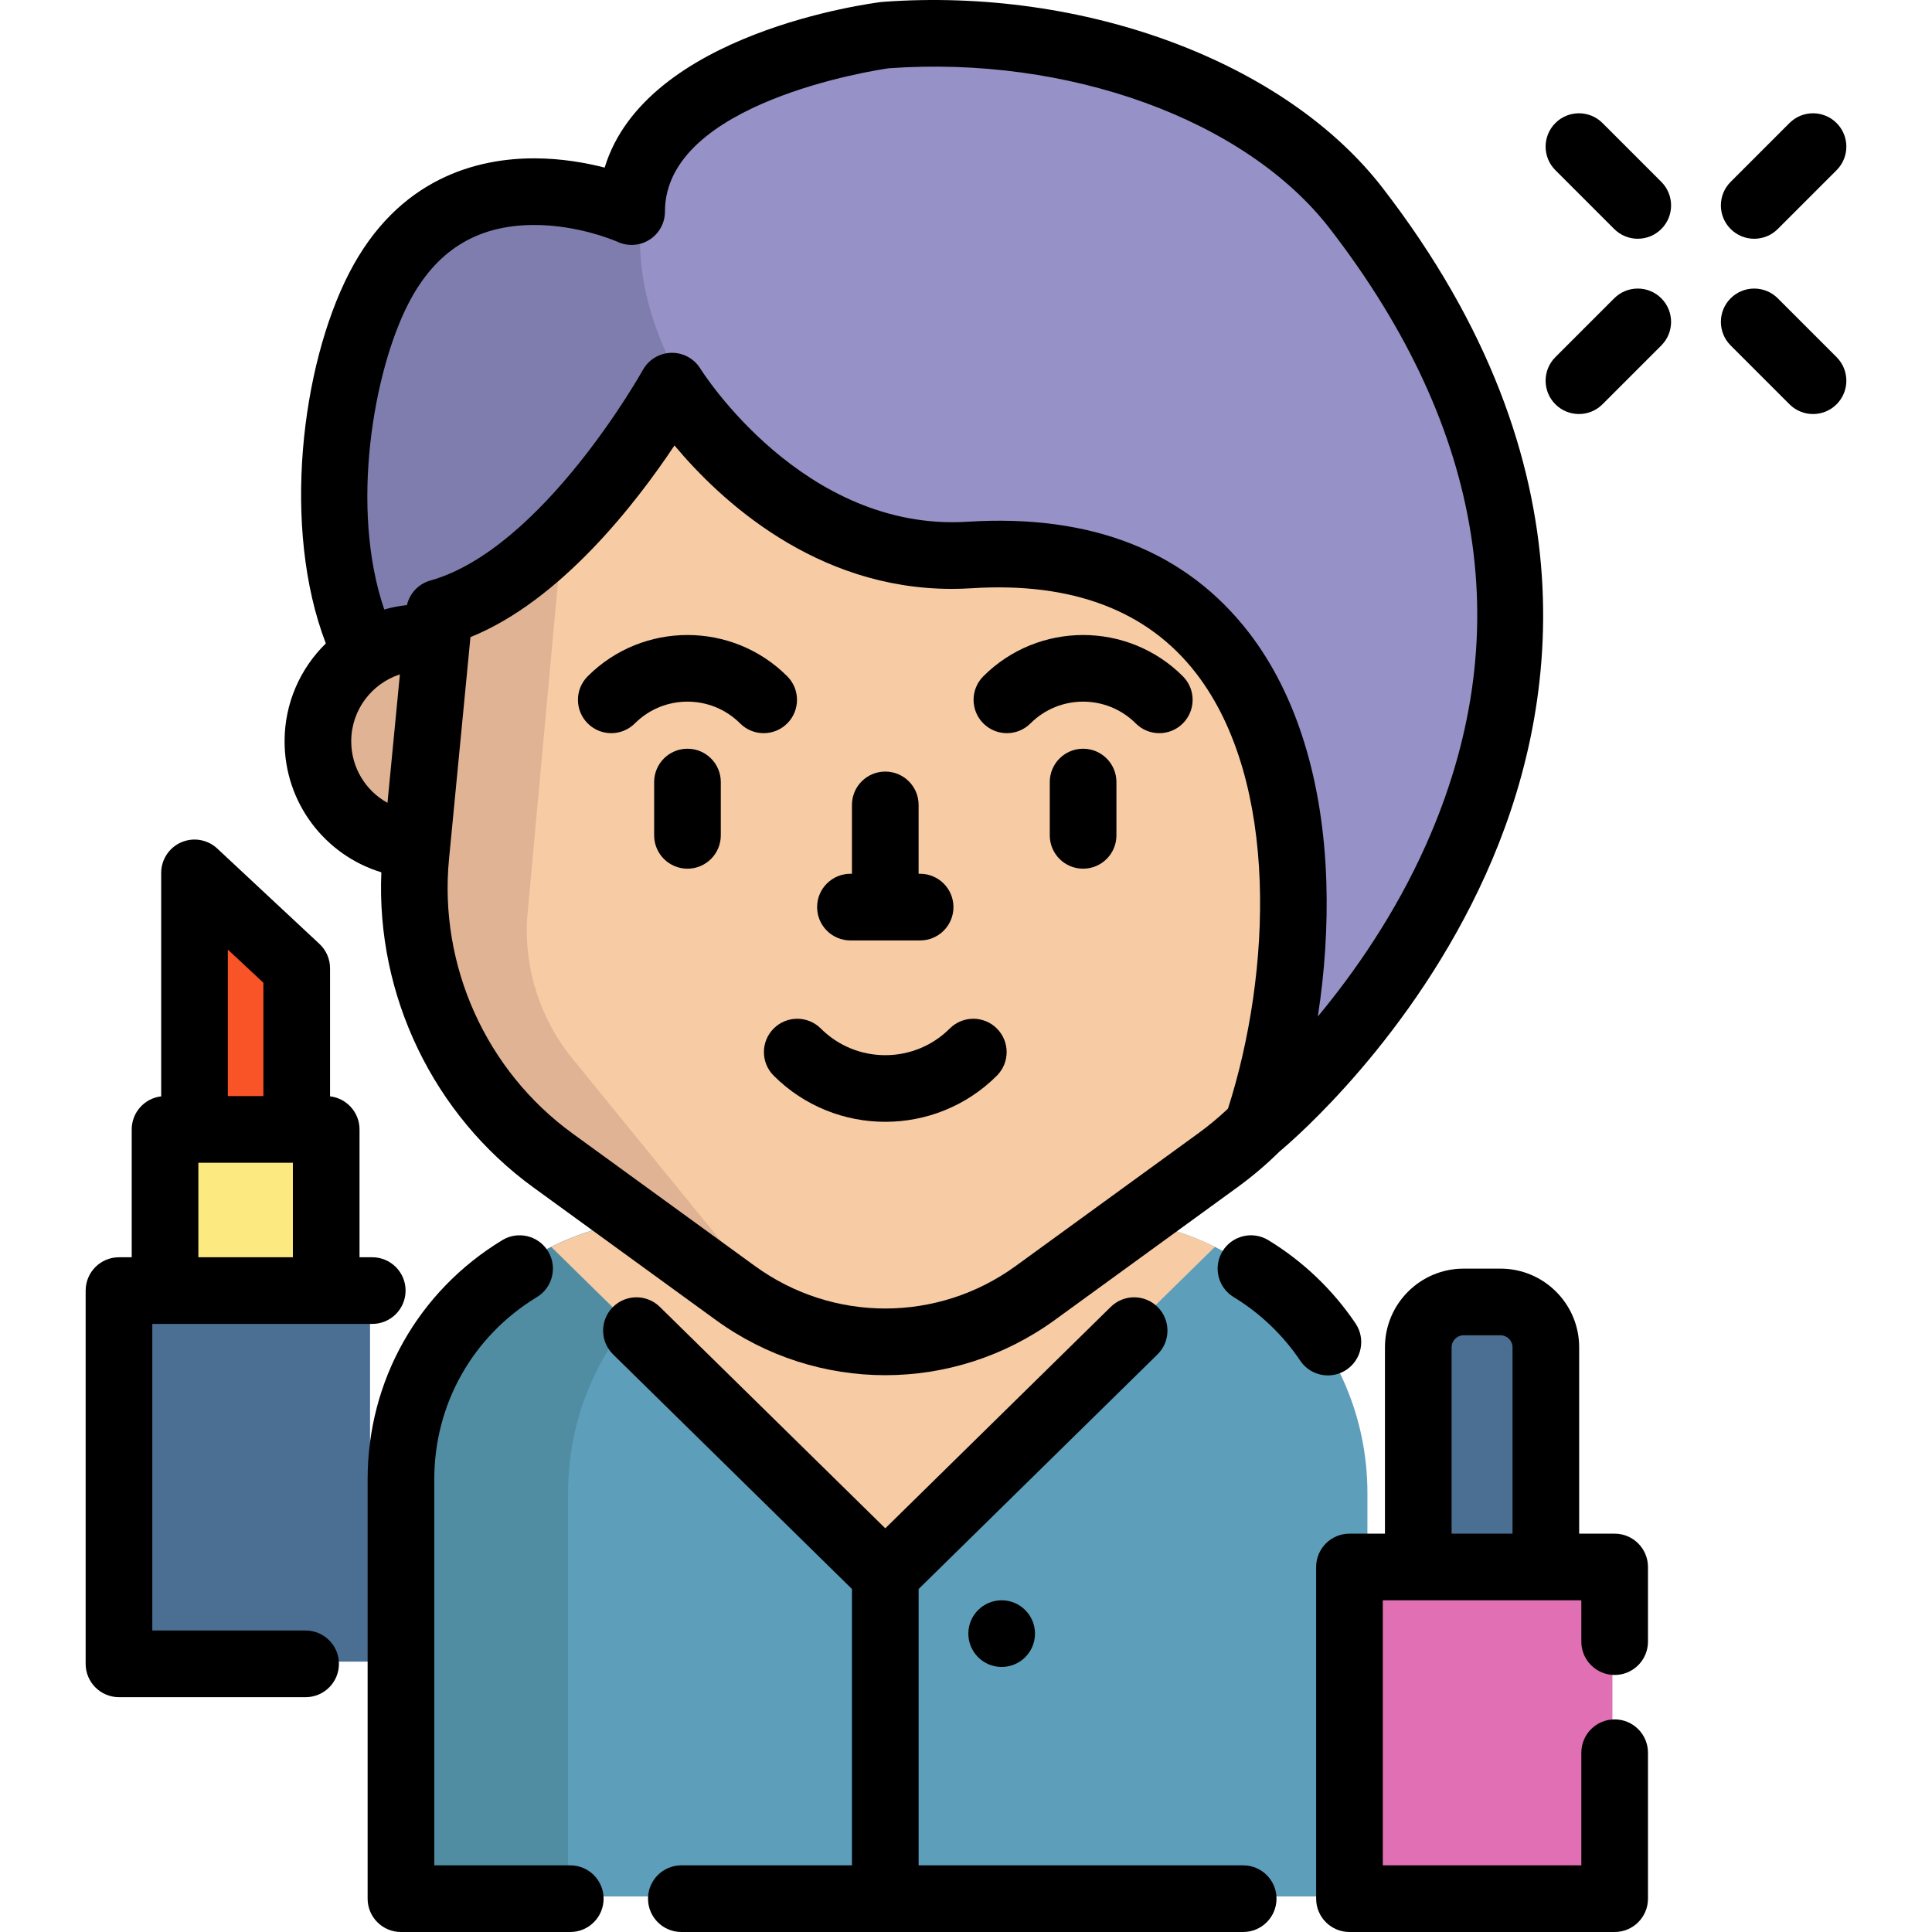 <?xml version="1.0" encoding="iso-8859-1"?>
<!-- Uploaded to: SVG Repo, www.svgrepo.com, Generator: SVG Repo Mixer Tools -->
<svg version="1.1" id="Layer_1" xmlns="http://www.w3.org/2000/svg" xmlns:xlink="http://www.w3.org/1999/xlink" 
	 viewBox="0 0 511.998 511.998" xml:space="preserve">
<polygon style="fill:#F95428;" points="78.043,256.016 50.959,230.735 50.959,298.722 78.043,298.722 "/>
<polyline style="fill:#4A6F93;" points="98.062,341.428 30.94,341.428 30.94,440.346 98.062,440.346 "/>
<path style="fill:#5D9EBA;" d="M289.552,322.847H178.495c-40.222,0-72.829,32.606-72.829,72.829v106.903H362.38V395.676
	C362.381,355.453,329.774,322.847,289.552,322.847z"/>
<path style="fill:#508DA3;" d="M223.368,322.847h-44.873c-40.222,0-72.829,32.606-72.829,72.829v106.903h44.873V395.676
	C150.539,355.453,183.147,322.847,223.368,322.847z"/>
<path style="fill:#F7CBA4;" d="M321.955,330.443l-87.93,86.364l-87.942-86.364c9.762-4.863,20.761-7.595,32.407-7.595h111.058
	C301.194,322.847,312.193,325.578,321.955,330.443z"/>
<path style="fill:#E0B394;" d="M109.884,223.306c-14.602-0.648-26.225-12.694-26.225-27.45c0-15.167,12.294-27.473,27.473-27.473
	c1.366,0,2.708,0.094,4.027,0.294"/>
<path style="fill:#F7CBA4;" d="M358.698,239.824c-1.472,26.496-14.743,51.237-36.599,67.111l-10.975,7.972l-3.309,2.402
	l-34.056,24.753c-23.693,17.216-55.782,17.216-79.487,0l-48.34-35.127c-25.542-18.559-39.355-49.247-36.317-80.677l8.384-86.765
	c0.236-2.496,0.565-4.969,0.954-7.407c9.032-56.077,57.537-97.94,115.062-97.94c30.017,0,57.584,11.399,78.368,30.264
	c20.773,18.865,34.774,45.208,37.659,75.083l8.384,86.765C358.864,230.803,358.958,235.337,358.698,239.824z"/>
<path style="fill:#E0B394;" d="M139.693,243.36c-0.813,13.742,3.662,27.261,12.518,37.801l50.522,62.082
	c2.638,3.144,5.629,5.782,8.867,7.89c-6.076-2.12-11.917-5.158-17.322-9.079l-48.34-35.116
	c-25.542-18.559-39.355-49.247-36.317-80.677l8.373-86.765c5.723-59.174,55.017-104.464,114.285-105.323
	c-36.505,0.883-77.842,35.292-79.997,71.939L139.693,243.36z"/>
<path style="fill:#9691C6;" d="M332.556,298.032c19.218-57.325,16.875-157.432-76.155-151.544
	c-23.823,1.507-42.935-8.714-56.371-19.76c-14.614-12-22.527-24.988-22.527-24.988s-27.932,50.554-61.659,60.022l-0.671,6.912
	h-0.012c-1.319-0.2-2.661-0.294-4.027-0.294c-5.358,0-10.363,1.531-14.59,4.192c-14.873-29.758-8.255-74.388,3.238-96.739
	c21.197-41.216,67.017-20.349,67.017-20.349c0-10.987,5.464-19.501,13.271-26.072C199.665,12.926,234.027,8.71,234.027,8.71
	c126.661-1.967,158.28,94.984,164.144,117.865C423.171,224.185,332.556,298.032,332.556,298.032z"/>
<path style="fill:#7F7DAD;" d="M200.031,126.728c-14.614-12-22.527-24.988-22.527-24.988s-27.932,50.554-61.659,60.022l-0.671,6.912
	h-0.012c-1.319-0.2-2.661-0.294-4.027-0.294c-5.358,0-10.363,1.531-14.59,4.192c-14.873-29.758-8.255-74.388,3.238-96.739
	c21.197-41.216,67.017-20.349,67.017-20.349c0-10.987,5.464-19.501,13.271-26.072C147.899,78.66,200.031,126.728,200.031,126.728z"
	/>
<rect x="357.032" y="414.674" style="fill:#E070B3;" width="70.276" height="87.895"/>
<path style="fill:#4A6F93;" d="M397.064,344.442h-9.788c-6.632,0-12.009,5.377-12.009,12.009v58.227h33.805v-58.227
	C409.073,349.819,403.696,344.442,397.064,344.442z"/>
<rect x="43.148" y="298.717" style="fill:#FCEA81;" width="42.711" height="42.711"/>
<path d="M151.128,494.335h-36.04V392.014c0-19.887,10.165-37.93,27.193-48.268c4.17-2.532,5.497-7.964,2.966-12.133
	s-7.963-5.497-12.133-2.966c-22.348,13.567-35.69,37.257-35.69,63.367v111.152c0,4.878,3.954,8.832,8.832,8.832h44.872
	c4.878,0,8.832-3.954,8.832-8.832C159.96,498.289,156.006,494.335,151.128,494.335z"/>
<path d="M329.458,494.335h-86.013v-73.233l63.301-62.171c3.48-3.419,3.53-9.01,0.113-12.489c-3.417-3.48-9.009-3.53-12.49-0.113
	l-59.757,58.69l-59.757-58.691c-3.48-3.417-9.072-3.367-12.49,0.113c-3.417,3.48-3.367,9.072,0.113,12.489l63.301,62.171v73.233
	h-45.214c-4.878,0-8.832,3.954-8.832,8.832s3.954,8.832,8.832,8.832h148.891c4.878,0,8.832-3.954,8.832-8.832
	S334.336,494.335,329.458,494.335z"/>
<path d="M356.835,362.991c4.049-2.723,5.123-8.21,2.401-12.258c-5.979-8.891-13.979-16.529-23.135-22.088
	c-4.17-2.531-9.602-1.202-12.133,2.966s-1.202,9.601,2.966,12.133c6.983,4.239,13.084,10.064,17.644,16.845
	c1.705,2.535,4.495,3.905,7.336,3.905C353.61,364.495,355.323,364.009,356.835,362.991z"/>
<path d="M75.416,196.444c0,16.339,10.717,30.179,25.646,34.726c-1.395,32.596,13.727,64.215,40.276,83.498l48.34,35.127
	c13.436,9.765,29.179,14.644,44.93,14.644c15.747,0,31.5-4.882,44.94-14.644l48.339-35.126c3.953-2.871,7.717-6.066,11.192-9.497
	c3.901-3.257,35.236-30.281,54.699-73.531c18.983-42.182,29.647-107.966-27.348-181.81c-25.801-33.438-79.03-53.261-132.465-49.339
	c-0.142,0.011-0.285,0.025-0.427,0.042c-2.783,0.342-62.425,8.088-73.294,43.878c-5.013-1.282-11.405-2.42-18.379-2.452
	c-15.305-0.069-36.353,5.151-49.352,30.423c-12.631,24.565-17.925,67.469-6.166,98.13C79.608,177.108,75.416,186.294,75.416,196.444
	z M93.08,196.444c0-8.273,5.422-15.296,12.895-17.725l-3.288,34.041C96.94,209.581,93.08,203.468,93.08,196.444z M325.428,293.801
	c-2.492,2.356-5.15,4.563-7.923,6.577l-48.338,35.126c-20.674,15.014-48.445,15.014-69.106,0.001l-48.342-35.129
	c-22.912-16.641-35.452-44.49-32.728-72.683l5.683-58.849c23.979-9.687,43.963-35.61,54.071-50.796
	c12.141,14.521,37.358,38.015,73.477,38.01c1.746,0,3.526-0.055,5.323-0.17c26.651-1.686,46.669,5.928,59.506,22.631
	C339.137,207.259,336.917,257.929,325.428,293.801z M108.221,80.461c7.167-13.934,17.981-20.751,33.06-20.837
	c12.147-0.099,22.366,4.452,22.442,4.488c2.734,1.245,5.913,1.015,8.44-0.611c2.527-1.625,4.053-4.423,4.053-7.427
	c0-28.99,55.82-37.489,59.306-37.984c47.676-3.427,94.635,13.646,116.924,42.533c41.317,53.532,49.887,108.444,25.475,163.21
	c-8.283,18.58-19.159,34.075-28.684,45.55c1.842-11.915,2.625-23.992,2.257-35.61c-0.85-26.895-7.918-49.722-20.438-66.013
	c-16.641-21.652-41.741-31.575-74.627-29.495c-43.625,2.747-70.542-40.113-70.799-40.531c-1.638-2.685-4.58-4.301-7.726-4.231
	c-3.145,0.066-6.019,1.801-7.544,4.551c-0.263,0.473-26.581,47.446-56.318,55.794c-3.131,0.878-5.48,3.396-6.204,6.504
	c-2.057,0.22-4.062,0.618-6.003,1.169C92.622,134.564,99.021,98.353,108.221,80.461z"/>
<path d="M182.187,198.419c-4.878,0-8.832,3.954-8.832,8.832v14.126c0,4.878,3.954,8.832,8.832,8.832s8.832-3.954,8.832-8.832V207.25
	C191.019,202.373,187.065,198.419,182.187,198.419z"/>
<path d="M260.594,179.219c-3.449,3.449-3.449,9.042,0,12.49c3.449,3.449,9.042,3.449,12.49,0c7.691-7.69,20.204-7.69,27.895,0
	c1.724,1.724,3.985,2.587,6.245,2.587s4.521-0.862,6.245-2.587c3.449-3.449,3.449-9.042,0-12.49
	C298.892,164.642,275.172,164.642,260.594,179.219z"/>
<path d="M208.624,179.219c-14.577-14.579-38.298-14.577-52.875,0c-3.449,3.449-3.449,9.042,0,12.49c3.449,3.449,9.042,3.449,12.49,0
	c7.692-7.69,20.205-7.69,27.895,0c1.724,1.724,3.985,2.587,6.245,2.587s4.521-0.862,6.245-2.587
	C212.073,188.261,212.073,182.668,208.624,179.219z"/>
<path d="M287.032,198.419c-4.878,0-8.832,3.954-8.832,8.832v14.126c0,4.878,3.954,8.832,8.832,8.832s8.832-3.954,8.832-8.832V207.25
	C295.864,202.373,291.91,198.419,287.032,198.419z"/>
<path d="M251.694,272.568c-9.421,9.421-24.751,9.421-34.171,0c-3.449-3.449-9.042-3.449-12.49,0c-3.449,3.449-3.449,9.042,0,12.49
	c8.154,8.154,18.865,12.232,29.575,12.232c10.71,0,21.421-4.077,29.575-12.232c3.449-3.449,3.449-9.042,0-12.49
	C260.736,269.119,255.143,269.119,251.694,272.568z"/>
<path d="M225.374,249.224h18.467c4.878,0,8.832-3.954,8.832-8.832c0-4.878-3.954-8.832-8.832-8.832h-0.402v-18.253
	c0-4.878-3.954-8.832-8.832-8.832s-8.832,3.954-8.832,8.832v18.253h-0.402c-4.878,0-8.832,3.954-8.832,8.832
	C216.542,245.27,220.496,249.224,225.374,249.224z"/>
<path d="M427.897,406.435h-9.403V357.04c0-11.492-9.349-20.841-20.841-20.841h-9.788c-11.492,0-20.841,9.349-20.841,20.841v49.395
	h-9.403c-4.878,0-8.832,3.954-8.832,8.832v87.9c0,4.878,3.954,8.832,8.832,8.832h70.276c4.878,0,8.832-3.954,8.832-8.832v-38.68
	c0-4.878-3.954-8.832-8.832-8.832s-8.832,3.954-8.832,8.832v29.848h-52.612v-70.236h9.403h33.805h9.403v10.948
	c0,4.878,3.954,8.832,8.832,8.832s8.832-3.954,8.832-8.832v-19.78C436.729,410.389,432.774,406.435,427.897,406.435z
	 M384.689,406.435V357.04c0-1.752,1.425-3.177,3.177-3.177h9.788c1.752,0,3.177,1.425,3.177,3.177v49.395H384.689z"/>
<path d="M80.987,432.103H40.361v-81.254h58.291c4.878,0,8.832-3.954,8.832-8.832s-3.954-8.832-8.832-8.832h-3.376v-33.875
	c0-4.531-3.415-8.262-7.811-8.768v-33.938c0-2.448-1.016-4.786-2.805-6.457l-27.085-25.28c-2.573-2.401-6.321-3.045-9.546-1.644
	c-3.225,1.401-5.312,4.584-5.312,8.101v59.219c-4.396,0.506-7.811,4.237-7.811,8.768v33.875H31.53c-4.878,0-8.832,3.954-8.832,8.832
	v98.917c0,4.878,3.954,8.832,8.832,8.832h49.459c4.878,0,8.832-3.954,8.832-8.832S85.865,432.103,80.987,432.103z M60.38,251.649
	l9.421,8.793v30.037H60.38V251.649z M52.57,308.143h25.043v25.043H52.57V308.143z"/>
<path d="M464.881,63.273c2.26,0,4.521-0.862,6.245-2.587l15.587-15.587c3.449-3.449,3.449-9.042,0-12.489
	c-3.449-3.45-9.042-3.449-12.489,0l-15.587,15.587c-3.449,3.449-3.449,9.042,0,12.489C460.36,62.412,462.621,63.273,464.881,63.273z
	"/>
<path d="M427.775,79.057l-15.587,15.587c-3.449,3.449-3.449,9.042,0,12.49c1.724,1.725,3.985,2.587,6.245,2.587
	s4.521-0.862,6.245-2.587l15.587-15.587c3.449-3.449,3.449-9.042,0-12.49C436.816,75.608,431.223,75.609,427.775,79.057z"/>
<path d="M471.127,79.057c-3.449-3.449-9.042-3.449-12.489,0c-3.449,3.449-3.449,9.04,0,12.49l15.587,15.587
	c1.724,1.725,3.985,2.587,6.245,2.587s4.521-0.862,6.245-2.587c3.449-3.449,3.449-9.04,0-12.49L471.127,79.057z"/>
<path d="M424.678,32.609c-3.448-3.45-9.04-3.449-12.489,0c-3.449,3.449-3.449,9.04,0,12.489l15.587,15.587
	c1.724,1.725,3.985,2.587,6.245,2.587s4.521-0.862,6.245-2.587c3.449-3.449,3.449-9.04,0-12.489L424.678,32.609z"/>
<circle cx="265.451" cy="432.927" r="8.832"/>
</svg>